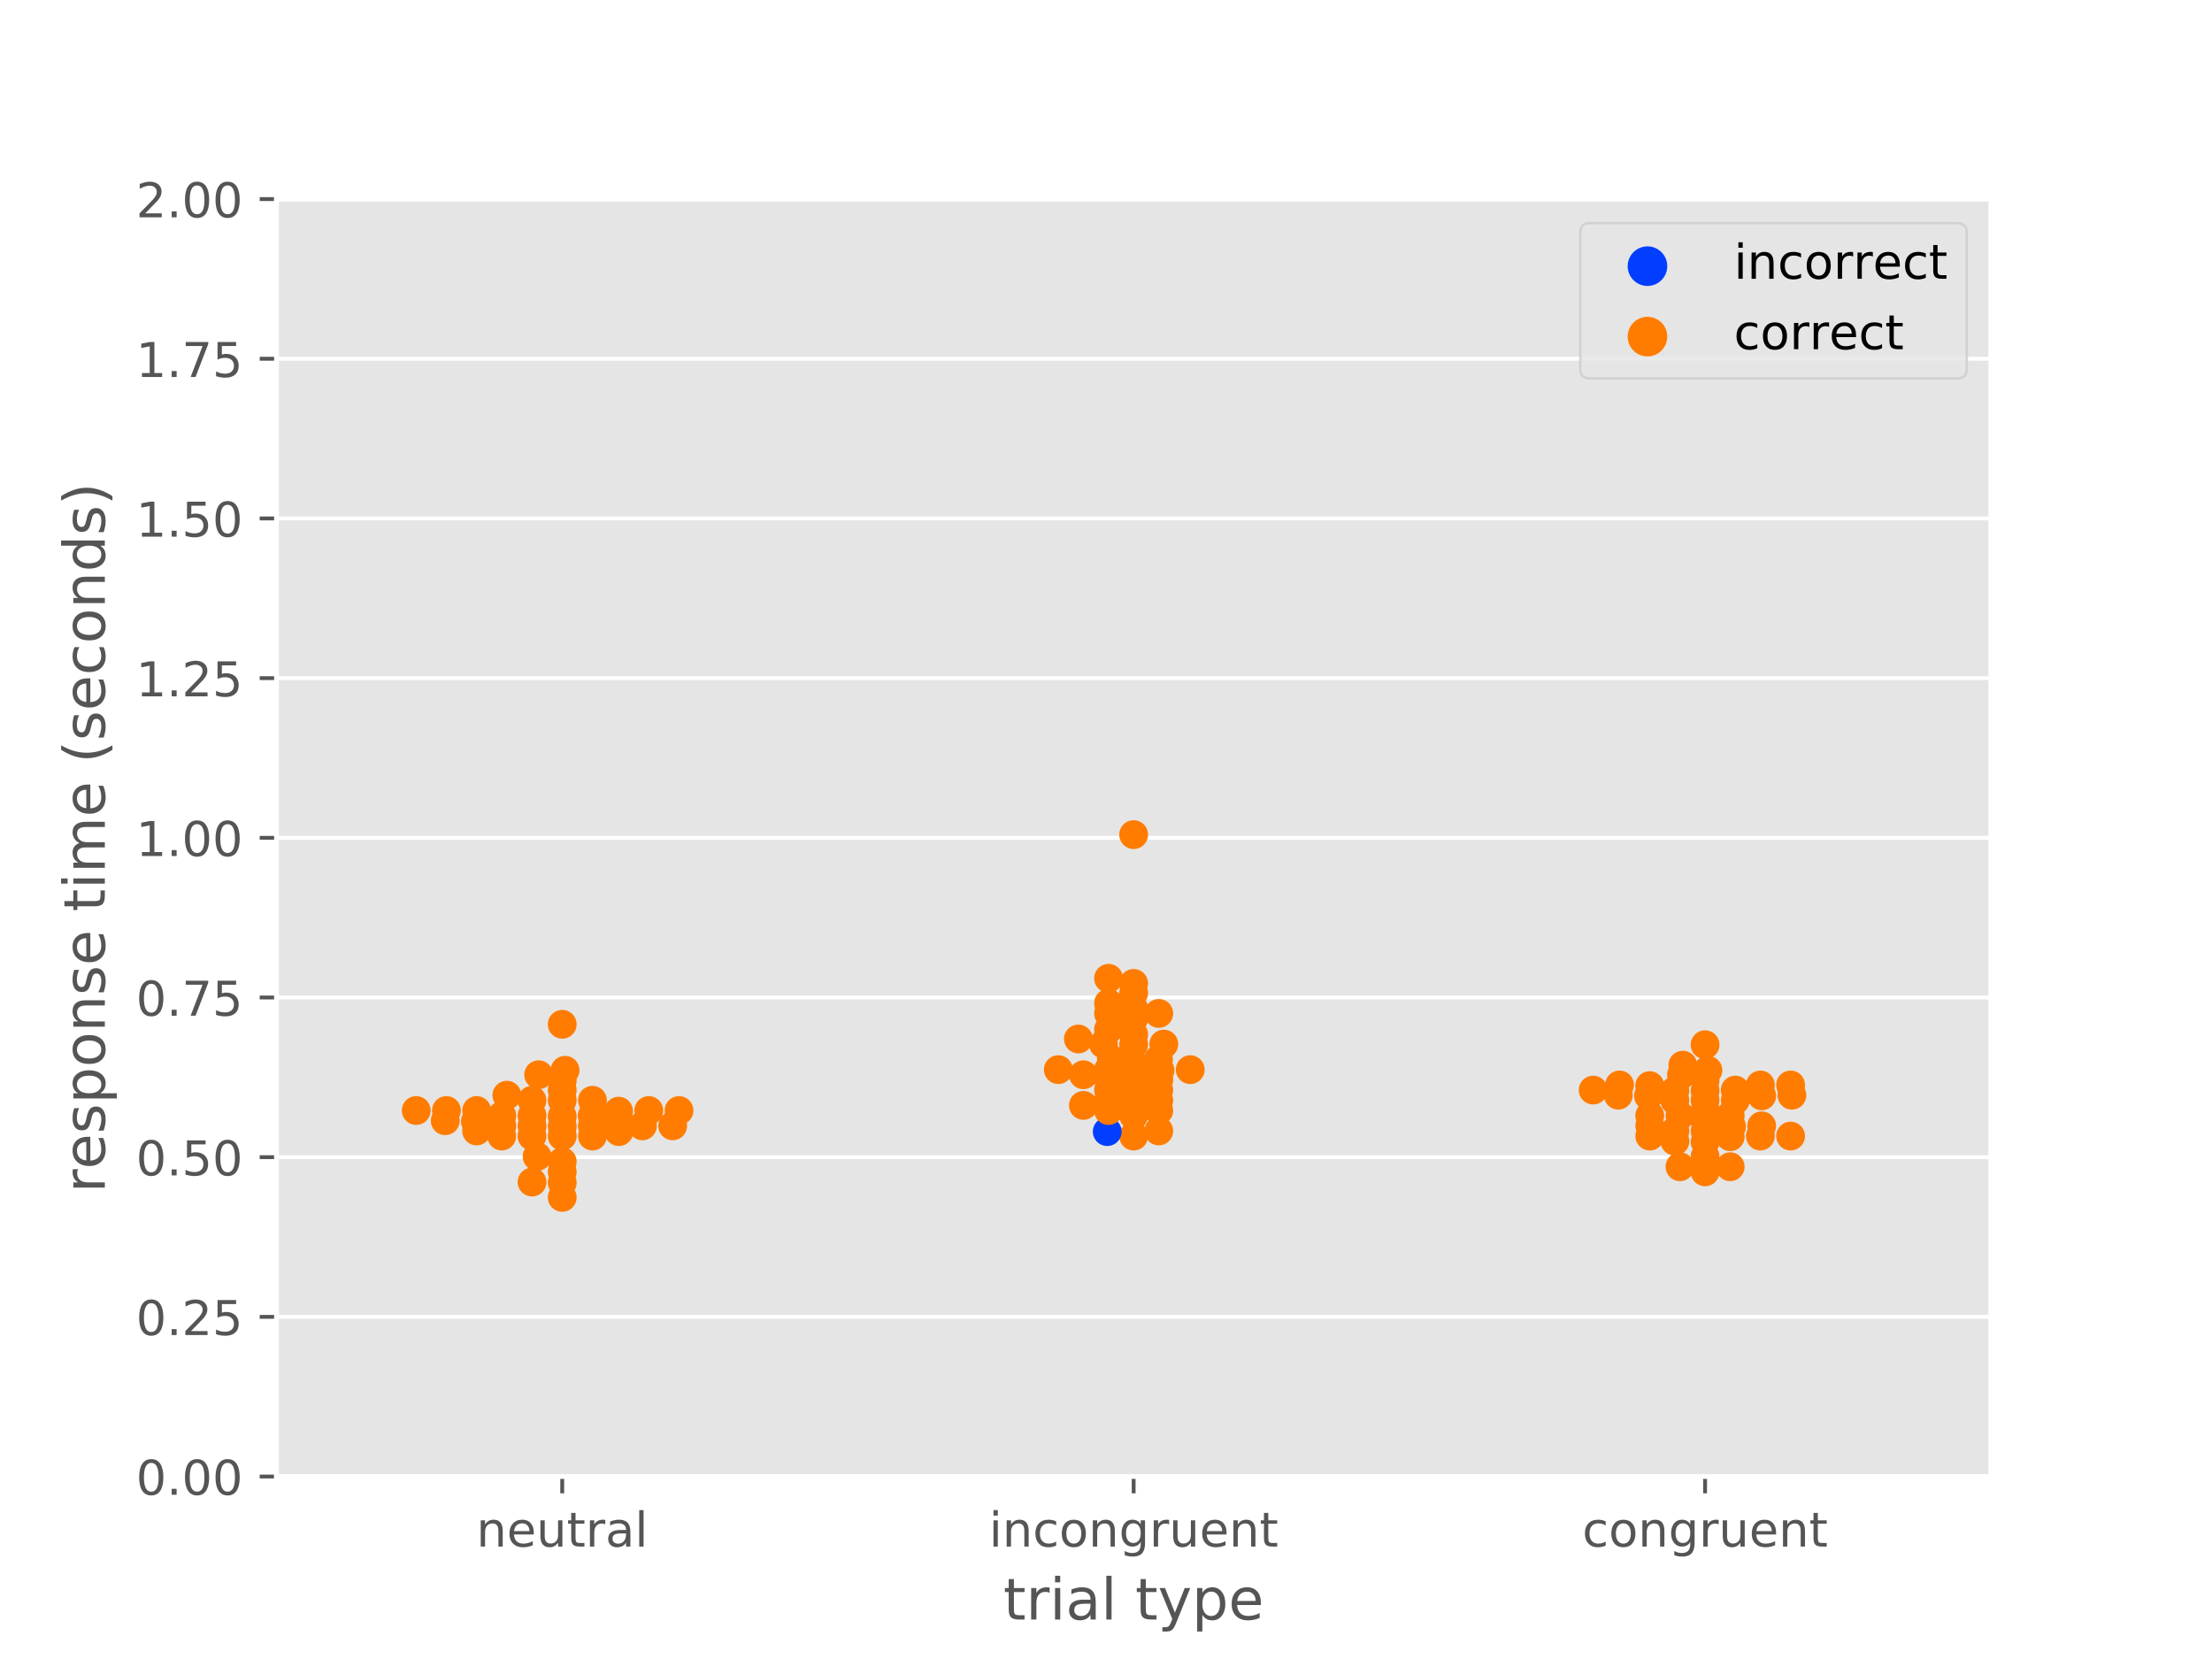 <?xml version="1.0" encoding="utf-8" standalone="no"?>
<!DOCTYPE svg PUBLIC "-//W3C//DTD SVG 1.1//EN"
  "http://www.w3.org/Graphics/SVG/1.1/DTD/svg11.dtd">
<!-- Created with matplotlib (https://matplotlib.org/) -->
<svg height="345.6pt" version="1.1" viewBox="0 0 460.8 345.6" width="460.8pt" xmlns="http://www.w3.org/2000/svg" xmlns:xlink="http://www.w3.org/1999/xlink">
 <defs>
  <style type="text/css">
*{stroke-linecap:butt;stroke-linejoin:round;}
  </style>
 </defs>
 <g id="figure_1">
  <g id="patch_1">
   <path d="M 0 345.6 
L 460.8 345.6 
L 460.8 0 
L 0 0 
z
" style="fill:#ffffff;"/>
  </g>
  <g id="axes_1">
   <g id="patch_2">
    <path d="M 57.6 307.584 
L 414.72 307.584 
L 414.72 41.472 
L 57.6 41.472 
z
" style="fill:#e5e5e5;"/>
   </g>
   <g id="matplotlib.axis_1">
    <g id="xtick_1">
     <g id="line2d_1">
      <defs>
       <path d="M 0 0 
L 0 3.5 
" id="m9f98e98d85" style="stroke:#555555;stroke-width:0.8;"/>
      </defs>
      <g>
       <use style="fill:#555555;stroke:#555555;stroke-width:0.8;" x="117.12" xlink:href="#m9f98e98d85" y="307.584"/>
      </g>
     </g>
     <g id="text_1">
      <!-- neutral -->
      <defs>
       <path d="M 54.891 33.016 
L 54.891 0 
L 45.906 0 
L 45.906 32.719 
Q 45.906 40.484 42.875 44.328 
Q 39.844 48.188 33.797 48.188 
Q 26.516 48.188 22.312 43.547 
Q 18.109 38.922 18.109 30.906 
L 18.109 0 
L 9.078 0 
L 9.078 54.688 
L 18.109 54.688 
L 18.109 46.188 
Q 21.344 51.125 25.703 53.562 
Q 30.078 56 35.797 56 
Q 45.219 56 50.047 50.172 
Q 54.891 44.344 54.891 33.016 
z
" id="DejaVuSans-110"/>
       <path d="M 56.203 29.594 
L 56.203 25.203 
L 14.891 25.203 
Q 15.484 15.922 20.484 11.062 
Q 25.484 6.203 34.422 6.203 
Q 39.594 6.203 44.453 7.469 
Q 49.312 8.734 54.109 11.281 
L 54.109 2.781 
Q 49.266 0.734 44.188 -0.344 
Q 39.109 -1.422 33.891 -1.422 
Q 20.797 -1.422 13.156 6.188 
Q 5.516 13.812 5.516 26.812 
Q 5.516 40.234 12.766 48.109 
Q 20.016 56 32.328 56 
Q 43.359 56 49.781 48.891 
Q 56.203 41.797 56.203 29.594 
z
M 47.219 32.234 
Q 47.125 39.594 43.094 43.984 
Q 39.062 48.391 32.422 48.391 
Q 24.906 48.391 20.391 44.141 
Q 15.875 39.891 15.188 32.172 
z
" id="DejaVuSans-101"/>
       <path d="M 8.5 21.578 
L 8.5 54.688 
L 17.484 54.688 
L 17.484 21.922 
Q 17.484 14.156 20.5 10.266 
Q 23.531 6.391 29.594 6.391 
Q 36.859 6.391 41.078 11.031 
Q 45.312 15.672 45.312 23.688 
L 45.312 54.688 
L 54.297 54.688 
L 54.297 0 
L 45.312 0 
L 45.312 8.406 
Q 42.047 3.422 37.719 1 
Q 33.406 -1.422 27.688 -1.422 
Q 18.266 -1.422 13.375 4.438 
Q 8.5 10.297 8.5 21.578 
z
M 31.109 56 
z
" id="DejaVuSans-117"/>
       <path d="M 18.312 70.219 
L 18.312 54.688 
L 36.812 54.688 
L 36.812 47.703 
L 18.312 47.703 
L 18.312 18.016 
Q 18.312 11.328 20.141 9.422 
Q 21.969 7.516 27.594 7.516 
L 36.812 7.516 
L 36.812 0 
L 27.594 0 
Q 17.188 0 13.234 3.875 
Q 9.281 7.766 9.281 18.016 
L 9.281 47.703 
L 2.688 47.703 
L 2.688 54.688 
L 9.281 54.688 
L 9.281 70.219 
z
" id="DejaVuSans-116"/>
       <path d="M 41.109 46.297 
Q 39.594 47.172 37.812 47.578 
Q 36.031 48 33.891 48 
Q 26.266 48 22.188 43.047 
Q 18.109 38.094 18.109 28.812 
L 18.109 0 
L 9.078 0 
L 9.078 54.688 
L 18.109 54.688 
L 18.109 46.188 
Q 20.953 51.172 25.484 53.578 
Q 30.031 56 36.531 56 
Q 37.453 56 38.578 55.875 
Q 39.703 55.766 41.062 55.516 
z
" id="DejaVuSans-114"/>
       <path d="M 34.281 27.484 
Q 23.391 27.484 19.188 25 
Q 14.984 22.516 14.984 16.5 
Q 14.984 11.719 18.141 8.906 
Q 21.297 6.109 26.703 6.109 
Q 34.188 6.109 38.703 11.406 
Q 43.219 16.703 43.219 25.484 
L 43.219 27.484 
z
M 52.203 31.203 
L 52.203 0 
L 43.219 0 
L 43.219 8.297 
Q 40.141 3.328 35.547 0.953 
Q 30.953 -1.422 24.312 -1.422 
Q 15.922 -1.422 10.953 3.297 
Q 6 8.016 6 15.922 
Q 6 25.141 12.172 29.828 
Q 18.359 34.516 30.609 34.516 
L 43.219 34.516 
L 43.219 35.406 
Q 43.219 41.609 39.141 45 
Q 35.062 48.391 27.688 48.391 
Q 23 48.391 18.547 47.266 
Q 14.109 46.141 10.016 43.891 
L 10.016 52.203 
Q 14.938 54.109 19.578 55.047 
Q 24.219 56 28.609 56 
Q 40.484 56 46.344 49.844 
Q 52.203 43.703 52.203 31.203 
z
" id="DejaVuSans-97"/>
       <path d="M 9.422 75.984 
L 18.406 75.984 
L 18.406 0 
L 9.422 0 
z
" id="DejaVuSans-108"/>
      </defs>
      <g style="fill:#555555;" transform="translate(99.237 322.182)scale(0.1 -0.1)">
       <use xlink:href="#DejaVuSans-110"/>
       <use x="63.379" xlink:href="#DejaVuSans-101"/>
       <use x="124.902" xlink:href="#DejaVuSans-117"/>
       <use x="188.281" xlink:href="#DejaVuSans-116"/>
       <use x="227.49" xlink:href="#DejaVuSans-114"/>
       <use x="268.604" xlink:href="#DejaVuSans-97"/>
       <use x="329.883" xlink:href="#DejaVuSans-108"/>
      </g>
     </g>
    </g>
    <g id="xtick_2">
     <g id="line2d_2">
      <g>
       <use style="fill:#555555;stroke:#555555;stroke-width:0.8;" x="236.16" xlink:href="#m9f98e98d85" y="307.584"/>
      </g>
     </g>
     <g id="text_2">
      <!-- incongruent -->
      <defs>
       <path d="M 9.422 54.688 
L 18.406 54.688 
L 18.406 0 
L 9.422 0 
z
M 9.422 75.984 
L 18.406 75.984 
L 18.406 64.594 
L 9.422 64.594 
z
" id="DejaVuSans-105"/>
       <path d="M 48.781 52.594 
L 48.781 44.188 
Q 44.969 46.297 41.141 47.344 
Q 37.312 48.391 33.406 48.391 
Q 24.656 48.391 19.812 42.844 
Q 14.984 37.312 14.984 27.297 
Q 14.984 17.281 19.812 11.734 
Q 24.656 6.203 33.406 6.203 
Q 37.312 6.203 41.141 7.25 
Q 44.969 8.297 48.781 10.406 
L 48.781 2.094 
Q 45.016 0.344 40.984 -0.531 
Q 36.969 -1.422 32.422 -1.422 
Q 20.062 -1.422 12.781 6.344 
Q 5.516 14.109 5.516 27.297 
Q 5.516 40.672 12.859 48.328 
Q 20.219 56 33.016 56 
Q 37.156 56 41.109 55.141 
Q 45.062 54.297 48.781 52.594 
z
" id="DejaVuSans-99"/>
       <path d="M 30.609 48.391 
Q 23.391 48.391 19.188 42.75 
Q 14.984 37.109 14.984 27.297 
Q 14.984 17.484 19.156 11.844 
Q 23.344 6.203 30.609 6.203 
Q 37.797 6.203 41.984 11.859 
Q 46.188 17.531 46.188 27.297 
Q 46.188 37.016 41.984 42.703 
Q 37.797 48.391 30.609 48.391 
z
M 30.609 56 
Q 42.328 56 49.016 48.375 
Q 55.719 40.766 55.719 27.297 
Q 55.719 13.875 49.016 6.219 
Q 42.328 -1.422 30.609 -1.422 
Q 18.844 -1.422 12.172 6.219 
Q 5.516 13.875 5.516 27.297 
Q 5.516 40.766 12.172 48.375 
Q 18.844 56 30.609 56 
z
" id="DejaVuSans-111"/>
       <path d="M 45.406 27.984 
Q 45.406 37.75 41.375 43.109 
Q 37.359 48.484 30.078 48.484 
Q 22.859 48.484 18.828 43.109 
Q 14.797 37.75 14.797 27.984 
Q 14.797 18.266 18.828 12.891 
Q 22.859 7.516 30.078 7.516 
Q 37.359 7.516 41.375 12.891 
Q 45.406 18.266 45.406 27.984 
z
M 54.391 6.781 
Q 54.391 -7.172 48.188 -13.984 
Q 42 -20.797 29.203 -20.797 
Q 24.469 -20.797 20.266 -20.094 
Q 16.062 -19.391 12.109 -17.922 
L 12.109 -9.188 
Q 16.062 -11.328 19.922 -12.344 
Q 23.781 -13.375 27.781 -13.375 
Q 36.625 -13.375 41.016 -8.766 
Q 45.406 -4.156 45.406 5.172 
L 45.406 9.625 
Q 42.625 4.781 38.281 2.391 
Q 33.938 0 27.875 0 
Q 17.828 0 11.672 7.656 
Q 5.516 15.328 5.516 27.984 
Q 5.516 40.672 11.672 48.328 
Q 17.828 56 27.875 56 
Q 33.938 56 38.281 53.609 
Q 42.625 51.219 45.406 46.391 
L 45.406 54.688 
L 54.391 54.688 
z
" id="DejaVuSans-103"/>
      </defs>
      <g style="fill:#555555;" transform="translate(206.021 322.182)scale(0.1 -0.1)">
       <use xlink:href="#DejaVuSans-105"/>
       <use x="27.783" xlink:href="#DejaVuSans-110"/>
       <use x="91.162" xlink:href="#DejaVuSans-99"/>
       <use x="146.143" xlink:href="#DejaVuSans-111"/>
       <use x="207.324" xlink:href="#DejaVuSans-110"/>
       <use x="270.703" xlink:href="#DejaVuSans-103"/>
       <use x="334.18" xlink:href="#DejaVuSans-114"/>
       <use x="375.293" xlink:href="#DejaVuSans-117"/>
       <use x="438.672" xlink:href="#DejaVuSans-101"/>
       <use x="500.195" xlink:href="#DejaVuSans-110"/>
       <use x="563.574" xlink:href="#DejaVuSans-116"/>
      </g>
     </g>
    </g>
    <g id="xtick_3">
     <g id="line2d_3">
      <g>
       <use style="fill:#555555;stroke:#555555;stroke-width:0.8;" x="355.2" xlink:href="#m9f98e98d85" y="307.584"/>
      </g>
     </g>
     <g id="text_3">
      <!-- congruent -->
      <g style="fill:#555555;" transform="translate(329.619 322.182)scale(0.1 -0.1)">
       <use xlink:href="#DejaVuSans-99"/>
       <use x="54.98" xlink:href="#DejaVuSans-111"/>
       <use x="116.162" xlink:href="#DejaVuSans-110"/>
       <use x="179.541" xlink:href="#DejaVuSans-103"/>
       <use x="243.018" xlink:href="#DejaVuSans-114"/>
       <use x="284.131" xlink:href="#DejaVuSans-117"/>
       <use x="347.51" xlink:href="#DejaVuSans-101"/>
       <use x="409.033" xlink:href="#DejaVuSans-110"/>
       <use x="472.412" xlink:href="#DejaVuSans-116"/>
      </g>
     </g>
    </g>
    <g id="text_4">
     <!-- trial type -->
     <defs>
      <path id="DejaVuSans-32"/>
      <path d="M 32.172 -5.078 
Q 28.375 -14.844 24.75 -17.812 
Q 21.141 -20.797 15.094 -20.797 
L 7.906 -20.797 
L 7.906 -13.281 
L 13.188 -13.281 
Q 16.891 -13.281 18.938 -11.516 
Q 21 -9.766 23.484 -3.219 
L 25.094 0.875 
L 2.984 54.688 
L 12.5 54.688 
L 29.594 11.922 
L 46.688 54.688 
L 56.203 54.688 
z
" id="DejaVuSans-121"/>
      <path d="M 18.109 8.203 
L 18.109 -20.797 
L 9.078 -20.797 
L 9.078 54.688 
L 18.109 54.688 
L 18.109 46.391 
Q 20.953 51.266 25.266 53.625 
Q 29.594 56 35.594 56 
Q 45.562 56 51.781 48.094 
Q 58.016 40.188 58.016 27.297 
Q 58.016 14.406 51.781 6.484 
Q 45.562 -1.422 35.594 -1.422 
Q 29.594 -1.422 25.266 0.953 
Q 20.953 3.328 18.109 8.203 
z
M 48.688 27.297 
Q 48.688 37.203 44.609 42.844 
Q 40.531 48.484 33.406 48.484 
Q 26.266 48.484 22.188 42.844 
Q 18.109 37.203 18.109 27.297 
Q 18.109 17.391 22.188 11.75 
Q 26.266 6.109 33.406 6.109 
Q 40.531 6.109 44.609 11.75 
Q 48.688 17.391 48.688 27.297 
z
" id="DejaVuSans-112"/>
     </defs>
     <g style="fill:#555555;" transform="translate(209.019 337.38)scale(0.12 -0.12)">
      <use xlink:href="#DejaVuSans-116"/>
      <use x="39.209" xlink:href="#DejaVuSans-114"/>
      <use x="80.322" xlink:href="#DejaVuSans-105"/>
      <use x="108.105" xlink:href="#DejaVuSans-97"/>
      <use x="169.385" xlink:href="#DejaVuSans-108"/>
      <use x="197.168" xlink:href="#DejaVuSans-32"/>
      <use x="228.955" xlink:href="#DejaVuSans-116"/>
      <use x="268.164" xlink:href="#DejaVuSans-121"/>
      <use x="327.344" xlink:href="#DejaVuSans-112"/>
      <use x="390.82" xlink:href="#DejaVuSans-101"/>
     </g>
    </g>
   </g>
   <g id="matplotlib.axis_2">
    <g id="ytick_1">
     <g id="line2d_4">
      <path clip-path="url(#p73ff9c2ad5)" d="M 57.6 307.584 
L 414.72 307.584 
" style="fill:none;stroke:#ffffff;stroke-linecap:square;stroke-width:0.8;"/>
     </g>
     <g id="line2d_5">
      <defs>
       <path d="M 0 0 
L -3.5 0 
" id="md28da4c6c8" style="stroke:#555555;stroke-width:0.8;"/>
      </defs>
      <g>
       <use style="fill:#555555;stroke:#555555;stroke-width:0.8;" x="57.6" xlink:href="#md28da4c6c8" y="307.584"/>
      </g>
     </g>
     <g id="text_5">
      <!-- 0.00 -->
      <defs>
       <path d="M 31.781 66.406 
Q 24.172 66.406 20.328 58.906 
Q 16.5 51.422 16.5 36.375 
Q 16.5 21.391 20.328 13.891 
Q 24.172 6.391 31.781 6.391 
Q 39.453 6.391 43.281 13.891 
Q 47.125 21.391 47.125 36.375 
Q 47.125 51.422 43.281 58.906 
Q 39.453 66.406 31.781 66.406 
z
M 31.781 74.219 
Q 44.047 74.219 50.516 64.516 
Q 56.984 54.828 56.984 36.375 
Q 56.984 17.969 50.516 8.266 
Q 44.047 -1.422 31.781 -1.422 
Q 19.531 -1.422 13.062 8.266 
Q 6.594 17.969 6.594 36.375 
Q 6.594 54.828 13.062 64.516 
Q 19.531 74.219 31.781 74.219 
z
" id="DejaVuSans-48"/>
       <path d="M 10.688 12.406 
L 21 12.406 
L 21 0 
L 10.688 0 
z
" id="DejaVuSans-46"/>
      </defs>
      <g style="fill:#555555;" transform="translate(28.334 311.383)scale(0.1 -0.1)">
       <use xlink:href="#DejaVuSans-48"/>
       <use x="63.623" xlink:href="#DejaVuSans-46"/>
       <use x="95.41" xlink:href="#DejaVuSans-48"/>
       <use x="159.033" xlink:href="#DejaVuSans-48"/>
      </g>
     </g>
    </g>
    <g id="ytick_2">
     <g id="line2d_6">
      <path clip-path="url(#p73ff9c2ad5)" d="M 57.6 274.32 
L 414.72 274.32 
" style="fill:none;stroke:#ffffff;stroke-linecap:square;stroke-width:0.8;"/>
     </g>
     <g id="line2d_7">
      <g>
       <use style="fill:#555555;stroke:#555555;stroke-width:0.8;" x="57.6" xlink:href="#md28da4c6c8" y="274.32"/>
      </g>
     </g>
     <g id="text_6">
      <!-- 0.25 -->
      <defs>
       <path d="M 19.188 8.297 
L 53.609 8.297 
L 53.609 0 
L 7.328 0 
L 7.328 8.297 
Q 12.938 14.109 22.625 23.891 
Q 32.328 33.688 34.812 36.531 
Q 39.547 41.844 41.422 45.531 
Q 43.312 49.219 43.312 52.781 
Q 43.312 58.594 39.234 62.25 
Q 35.156 65.922 28.609 65.922 
Q 23.969 65.922 18.812 64.312 
Q 13.672 62.703 7.812 59.422 
L 7.812 69.391 
Q 13.766 71.781 18.938 73 
Q 24.125 74.219 28.422 74.219 
Q 39.75 74.219 46.484 68.547 
Q 53.219 62.891 53.219 53.422 
Q 53.219 48.922 51.531 44.891 
Q 49.859 40.875 45.406 35.406 
Q 44.188 33.984 37.641 27.219 
Q 31.109 20.453 19.188 8.297 
z
" id="DejaVuSans-50"/>
       <path d="M 10.797 72.906 
L 49.516 72.906 
L 49.516 64.594 
L 19.828 64.594 
L 19.828 46.734 
Q 21.969 47.469 24.109 47.828 
Q 26.266 48.188 28.422 48.188 
Q 40.625 48.188 47.75 41.5 
Q 54.891 34.812 54.891 23.391 
Q 54.891 11.625 47.562 5.094 
Q 40.234 -1.422 26.906 -1.422 
Q 22.312 -1.422 17.547 -0.641 
Q 12.797 0.141 7.719 1.703 
L 7.719 11.625 
Q 12.109 9.234 16.797 8.062 
Q 21.484 6.891 26.703 6.891 
Q 35.156 6.891 40.078 11.328 
Q 45.016 15.766 45.016 23.391 
Q 45.016 31 40.078 35.438 
Q 35.156 39.891 26.703 39.891 
Q 22.75 39.891 18.812 39.016 
Q 14.891 38.141 10.797 36.281 
z
" id="DejaVuSans-53"/>
      </defs>
      <g style="fill:#555555;" transform="translate(28.334 278.119)scale(0.1 -0.1)">
       <use xlink:href="#DejaVuSans-48"/>
       <use x="63.623" xlink:href="#DejaVuSans-46"/>
       <use x="95.41" xlink:href="#DejaVuSans-50"/>
       <use x="159.033" xlink:href="#DejaVuSans-53"/>
      </g>
     </g>
    </g>
    <g id="ytick_3">
     <g id="line2d_8">
      <path clip-path="url(#p73ff9c2ad5)" d="M 57.6 241.056 
L 414.72 241.056 
" style="fill:none;stroke:#ffffff;stroke-linecap:square;stroke-width:0.8;"/>
     </g>
     <g id="line2d_9">
      <g>
       <use style="fill:#555555;stroke:#555555;stroke-width:0.8;" x="57.6" xlink:href="#md28da4c6c8" y="241.056"/>
      </g>
     </g>
     <g id="text_7">
      <!-- 0.50 -->
      <g style="fill:#555555;" transform="translate(28.334 244.855)scale(0.1 -0.1)">
       <use xlink:href="#DejaVuSans-48"/>
       <use x="63.623" xlink:href="#DejaVuSans-46"/>
       <use x="95.41" xlink:href="#DejaVuSans-53"/>
       <use x="159.033" xlink:href="#DejaVuSans-48"/>
      </g>
     </g>
    </g>
    <g id="ytick_4">
     <g id="line2d_10">
      <path clip-path="url(#p73ff9c2ad5)" d="M 57.6 207.792 
L 414.72 207.792 
" style="fill:none;stroke:#ffffff;stroke-linecap:square;stroke-width:0.8;"/>
     </g>
     <g id="line2d_11">
      <g>
       <use style="fill:#555555;stroke:#555555;stroke-width:0.8;" x="57.6" xlink:href="#md28da4c6c8" y="207.792"/>
      </g>
     </g>
     <g id="text_8">
      <!-- 0.75 -->
      <defs>
       <path d="M 8.203 72.906 
L 55.078 72.906 
L 55.078 68.703 
L 28.609 0 
L 18.312 0 
L 43.219 64.594 
L 8.203 64.594 
z
" id="DejaVuSans-55"/>
      </defs>
      <g style="fill:#555555;" transform="translate(28.334 211.591)scale(0.1 -0.1)">
       <use xlink:href="#DejaVuSans-48"/>
       <use x="63.623" xlink:href="#DejaVuSans-46"/>
       <use x="95.41" xlink:href="#DejaVuSans-55"/>
       <use x="159.033" xlink:href="#DejaVuSans-53"/>
      </g>
     </g>
    </g>
    <g id="ytick_5">
     <g id="line2d_12">
      <path clip-path="url(#p73ff9c2ad5)" d="M 57.6 174.528 
L 414.72 174.528 
" style="fill:none;stroke:#ffffff;stroke-linecap:square;stroke-width:0.8;"/>
     </g>
     <g id="line2d_13">
      <g>
       <use style="fill:#555555;stroke:#555555;stroke-width:0.8;" x="57.6" xlink:href="#md28da4c6c8" y="174.528"/>
      </g>
     </g>
     <g id="text_9">
      <!-- 1.00 -->
      <defs>
       <path d="M 12.406 8.297 
L 28.516 8.297 
L 28.516 63.922 
L 10.984 60.406 
L 10.984 69.391 
L 28.422 72.906 
L 38.281 72.906 
L 38.281 8.297 
L 54.391 8.297 
L 54.391 0 
L 12.406 0 
z
" id="DejaVuSans-49"/>
      </defs>
      <g style="fill:#555555;" transform="translate(28.334 178.327)scale(0.1 -0.1)">
       <use xlink:href="#DejaVuSans-49"/>
       <use x="63.623" xlink:href="#DejaVuSans-46"/>
       <use x="95.41" xlink:href="#DejaVuSans-48"/>
       <use x="159.033" xlink:href="#DejaVuSans-48"/>
      </g>
     </g>
    </g>
    <g id="ytick_6">
     <g id="line2d_14">
      <path clip-path="url(#p73ff9c2ad5)" d="M 57.6 141.264 
L 414.72 141.264 
" style="fill:none;stroke:#ffffff;stroke-linecap:square;stroke-width:0.8;"/>
     </g>
     <g id="line2d_15">
      <g>
       <use style="fill:#555555;stroke:#555555;stroke-width:0.8;" x="57.6" xlink:href="#md28da4c6c8" y="141.264"/>
      </g>
     </g>
     <g id="text_10">
      <!-- 1.25 -->
      <g style="fill:#555555;" transform="translate(28.334 145.063)scale(0.1 -0.1)">
       <use xlink:href="#DejaVuSans-49"/>
       <use x="63.623" xlink:href="#DejaVuSans-46"/>
       <use x="95.41" xlink:href="#DejaVuSans-50"/>
       <use x="159.033" xlink:href="#DejaVuSans-53"/>
      </g>
     </g>
    </g>
    <g id="ytick_7">
     <g id="line2d_16">
      <path clip-path="url(#p73ff9c2ad5)" d="M 57.6 108 
L 414.72 108 
" style="fill:none;stroke:#ffffff;stroke-linecap:square;stroke-width:0.8;"/>
     </g>
     <g id="line2d_17">
      <g>
       <use style="fill:#555555;stroke:#555555;stroke-width:0.8;" x="57.6" xlink:href="#md28da4c6c8" y="108"/>
      </g>
     </g>
     <g id="text_11">
      <!-- 1.50 -->
      <g style="fill:#555555;" transform="translate(28.334 111.799)scale(0.1 -0.1)">
       <use xlink:href="#DejaVuSans-49"/>
       <use x="63.623" xlink:href="#DejaVuSans-46"/>
       <use x="95.41" xlink:href="#DejaVuSans-53"/>
       <use x="159.033" xlink:href="#DejaVuSans-48"/>
      </g>
     </g>
    </g>
    <g id="ytick_8">
     <g id="line2d_18">
      <path clip-path="url(#p73ff9c2ad5)" d="M 57.6 74.736 
L 414.72 74.736 
" style="fill:none;stroke:#ffffff;stroke-linecap:square;stroke-width:0.8;"/>
     </g>
     <g id="line2d_19">
      <g>
       <use style="fill:#555555;stroke:#555555;stroke-width:0.8;" x="57.6" xlink:href="#md28da4c6c8" y="74.736"/>
      </g>
     </g>
     <g id="text_12">
      <!-- 1.75 -->
      <g style="fill:#555555;" transform="translate(28.334 78.535)scale(0.1 -0.1)">
       <use xlink:href="#DejaVuSans-49"/>
       <use x="63.623" xlink:href="#DejaVuSans-46"/>
       <use x="95.41" xlink:href="#DejaVuSans-55"/>
       <use x="159.033" xlink:href="#DejaVuSans-53"/>
      </g>
     </g>
    </g>
    <g id="ytick_9">
     <g id="line2d_20">
      <path clip-path="url(#p73ff9c2ad5)" d="M 57.6 41.472 
L 414.72 41.472 
" style="fill:none;stroke:#ffffff;stroke-linecap:square;stroke-width:0.8;"/>
     </g>
     <g id="line2d_21">
      <g>
       <use style="fill:#555555;stroke:#555555;stroke-width:0.8;" x="57.6" xlink:href="#md28da4c6c8" y="41.472"/>
      </g>
     </g>
     <g id="text_13">
      <!-- 2.00 -->
      <g style="fill:#555555;" transform="translate(28.334 45.271)scale(0.1 -0.1)">
       <use xlink:href="#DejaVuSans-50"/>
       <use x="63.623" xlink:href="#DejaVuSans-46"/>
       <use x="95.41" xlink:href="#DejaVuSans-48"/>
       <use x="159.033" xlink:href="#DejaVuSans-48"/>
      </g>
     </g>
    </g>
    <g id="text_14">
     <!-- response time (seconds) -->
     <defs>
      <path d="M 44.281 53.078 
L 44.281 44.578 
Q 40.484 46.531 36.375 47.5 
Q 32.281 48.484 27.875 48.484 
Q 21.188 48.484 17.844 46.438 
Q 14.5 44.391 14.5 40.281 
Q 14.5 37.156 16.891 35.375 
Q 19.281 33.594 26.516 31.984 
L 29.594 31.297 
Q 39.156 29.25 43.188 25.516 
Q 47.219 21.781 47.219 15.094 
Q 47.219 7.469 41.188 3.016 
Q 35.156 -1.422 24.609 -1.422 
Q 20.219 -1.422 15.453 -0.562 
Q 10.688 0.297 5.422 2 
L 5.422 11.281 
Q 10.406 8.688 15.234 7.391 
Q 20.062 6.109 24.812 6.109 
Q 31.156 6.109 34.562 8.281 
Q 37.984 10.453 37.984 14.406 
Q 37.984 18.062 35.516 20.016 
Q 33.062 21.969 24.703 23.781 
L 21.578 24.516 
Q 13.234 26.266 9.516 29.906 
Q 5.812 33.547 5.812 39.891 
Q 5.812 47.609 11.281 51.797 
Q 16.75 56 26.812 56 
Q 31.781 56 36.172 55.266 
Q 40.578 54.547 44.281 53.078 
z
" id="DejaVuSans-115"/>
      <path d="M 52 44.188 
Q 55.375 50.25 60.062 53.125 
Q 64.75 56 71.094 56 
Q 79.641 56 84.281 50.016 
Q 88.922 44.047 88.922 33.016 
L 88.922 0 
L 79.891 0 
L 79.891 32.719 
Q 79.891 40.578 77.094 44.375 
Q 74.312 48.188 68.609 48.188 
Q 61.625 48.188 57.562 43.547 
Q 53.516 38.922 53.516 30.906 
L 53.516 0 
L 44.484 0 
L 44.484 32.719 
Q 44.484 40.625 41.703 44.406 
Q 38.922 48.188 33.109 48.188 
Q 26.219 48.188 22.156 43.531 
Q 18.109 38.875 18.109 30.906 
L 18.109 0 
L 9.078 0 
L 9.078 54.688 
L 18.109 54.688 
L 18.109 46.188 
Q 21.188 51.219 25.484 53.609 
Q 29.781 56 35.688 56 
Q 41.656 56 45.828 52.969 
Q 50 49.953 52 44.188 
z
" id="DejaVuSans-109"/>
      <path d="M 31 75.875 
Q 24.469 64.656 21.281 53.656 
Q 18.109 42.672 18.109 31.391 
Q 18.109 20.125 21.312 9.062 
Q 24.516 -2 31 -13.188 
L 23.188 -13.188 
Q 15.875 -1.703 12.234 9.375 
Q 8.594 20.453 8.594 31.391 
Q 8.594 42.281 12.203 53.312 
Q 15.828 64.359 23.188 75.875 
z
" id="DejaVuSans-40"/>
      <path d="M 45.406 46.391 
L 45.406 75.984 
L 54.391 75.984 
L 54.391 0 
L 45.406 0 
L 45.406 8.203 
Q 42.578 3.328 38.25 0.953 
Q 33.938 -1.422 27.875 -1.422 
Q 17.969 -1.422 11.734 6.484 
Q 5.516 14.406 5.516 27.297 
Q 5.516 40.188 11.734 48.094 
Q 17.969 56 27.875 56 
Q 33.938 56 38.25 53.625 
Q 42.578 51.266 45.406 46.391 
z
M 14.797 27.297 
Q 14.797 17.391 18.875 11.75 
Q 22.953 6.109 30.078 6.109 
Q 37.203 6.109 41.297 11.75 
Q 45.406 17.391 45.406 27.297 
Q 45.406 37.203 41.297 42.844 
Q 37.203 48.484 30.078 48.484 
Q 22.953 48.484 18.875 42.844 
Q 14.797 37.203 14.797 27.297 
z
" id="DejaVuSans-100"/>
      <path d="M 8.016 75.875 
L 15.828 75.875 
Q 23.141 64.359 26.781 53.312 
Q 30.422 42.281 30.422 31.391 
Q 30.422 20.453 26.781 9.375 
Q 23.141 -1.703 15.828 -13.188 
L 8.016 -13.188 
Q 14.5 -2 17.703 9.062 
Q 20.906 20.125 20.906 31.391 
Q 20.906 42.672 17.703 53.656 
Q 14.5 64.656 8.016 75.875 
z
" id="DejaVuSans-41"/>
     </defs>
     <g style="fill:#555555;" transform="translate(21.839 248.486)rotate(-90)scale(0.12 -0.12)">
      <use xlink:href="#DejaVuSans-114"/>
      <use x="41.082" xlink:href="#DejaVuSans-101"/>
      <use x="102.605" xlink:href="#DejaVuSans-115"/>
      <use x="154.705" xlink:href="#DejaVuSans-112"/>
      <use x="218.182" xlink:href="#DejaVuSans-111"/>
      <use x="279.363" xlink:href="#DejaVuSans-110"/>
      <use x="342.742" xlink:href="#DejaVuSans-115"/>
      <use x="394.842" xlink:href="#DejaVuSans-101"/>
      <use x="456.365" xlink:href="#DejaVuSans-32"/>
      <use x="488.152" xlink:href="#DejaVuSans-116"/>
      <use x="527.361" xlink:href="#DejaVuSans-105"/>
      <use x="555.145" xlink:href="#DejaVuSans-109"/>
      <use x="652.557" xlink:href="#DejaVuSans-101"/>
      <use x="714.08" xlink:href="#DejaVuSans-32"/>
      <use x="745.867" xlink:href="#DejaVuSans-40"/>
      <use x="784.881" xlink:href="#DejaVuSans-115"/>
      <use x="836.98" xlink:href="#DejaVuSans-101"/>
      <use x="898.504" xlink:href="#DejaVuSans-99"/>
      <use x="953.484" xlink:href="#DejaVuSans-111"/>
      <use x="1014.666" xlink:href="#DejaVuSans-110"/>
      <use x="1078.045" xlink:href="#DejaVuSans-100"/>
      <use x="1141.521" xlink:href="#DejaVuSans-115"/>
      <use x="1193.621" xlink:href="#DejaVuSans-41"/>
     </g>
    </g>
   </g>
   <g id="PathCollection_1"/>
   <g id="PathCollection_2"/>
   <g id="patch_3">
    <path d="M 57.6 307.584 
L 57.6 41.472 
" style="fill:none;stroke:#ffffff;stroke-linecap:square;stroke-linejoin:miter;"/>
   </g>
   <g id="patch_4">
    <path d="M 414.72 307.584 
L 414.72 41.472 
" style="fill:none;stroke:#ffffff;stroke-linecap:square;stroke-linejoin:miter;"/>
   </g>
   <g id="patch_5">
    <path d="M 57.6 307.584 
L 414.72 307.584 
" style="fill:none;stroke:#ffffff;stroke-linecap:square;stroke-linejoin:miter;"/>
   </g>
   <g id="patch_6">
    <path d="M 57.6 41.472 
L 414.72 41.472 
" style="fill:none;stroke:#ffffff;stroke-linecap:square;stroke-linejoin:miter;"/>
   </g>
   <g id="PathCollection_3">
    <defs>
     <path d="M 0 3 
C 0.796 3 1.559 2.684 2.121 2.121 
C 2.684 1.559 3 0.796 3 0 
C 3 -0.796 2.684 -1.559 2.121 -2.121 
C 1.559 -2.684 0.796 -3 0 -3 
C -0.796 -3 -1.559 -2.684 -2.121 -2.121 
C -2.684 -1.559 -3 -0.796 -3 0 
C -3 0.796 -2.684 1.559 -2.121 2.121 
C -1.559 2.684 -0.796 3 0 3 
z
" id="C0_0_cd6d4f29c6"/>
    </defs>
    <g clip-path="url(#p73ff9c2ad5)">
     <use style="fill:#ff7c00;" x="117.12" xlink:href="#C0_0_cd6d4f29c6" y="249.439"/>
    </g>
    <g clip-path="url(#p73ff9c2ad5)">
     <use style="fill:#ff7c00;" x="117.12" xlink:href="#C0_0_cd6d4f29c6" y="246.378"/>
    </g>
    <g clip-path="url(#p73ff9c2ad5)">
     <use style="fill:#ff7c00;" x="110.835" xlink:href="#C0_0_cd6d4f29c6" y="246.245"/>
    </g>
    <g clip-path="url(#p73ff9c2ad5)">
     <use style="fill:#ff7c00;" x="117.12" xlink:href="#C0_0_cd6d4f29c6" y="244.116"/>
    </g>
    <g clip-path="url(#p73ff9c2ad5)">
     <use style="fill:#ff7c00;" x="117.12" xlink:href="#C0_0_cd6d4f29c6" y="241.987"/>
    </g>
    <g clip-path="url(#p73ff9c2ad5)">
     <use style="fill:#ff7c00;" x="111.889" xlink:href="#C0_0_cd6d4f29c6" y="240.923"/>
    </g>
    <g clip-path="url(#p73ff9c2ad5)">
     <use style="fill:#ff7c00;" x="117.12" xlink:href="#C0_0_cd6d4f29c6" y="236.665"/>
    </g>
    <g clip-path="url(#p73ff9c2ad5)">
     <use style="fill:#ff7c00;" x="110.82" xlink:href="#C0_0_cd6d4f29c6" y="236.665"/>
    </g>
    <g clip-path="url(#p73ff9c2ad5)">
     <use style="fill:#ff7c00;" x="123.42" xlink:href="#C0_0_cd6d4f29c6" y="236.665"/>
    </g>
    <g clip-path="url(#p73ff9c2ad5)">
     <use style="fill:#ff7c00;" x="104.52" xlink:href="#C0_0_cd6d4f29c6" y="236.665"/>
    </g>
    <g clip-path="url(#p73ff9c2ad5)">
     <use style="fill:#ff7c00;" x="128.92" xlink:href="#C0_0_cd6d4f29c6" y="235.734"/>
    </g>
    <g clip-path="url(#p73ff9c2ad5)">
     <use style="fill:#ff7c00;" x="99.289" xlink:href="#C0_0_cd6d4f29c6" y="235.601"/>
    </g>
    <g clip-path="url(#p73ff9c2ad5)">
     <use style="fill:#ff7c00;" x="117.12" xlink:href="#C0_0_cd6d4f29c6" y="234.669"/>
    </g>
    <g clip-path="url(#p73ff9c2ad5)">
     <use style="fill:#ff7c00;" x="110.835" xlink:href="#C0_0_cd6d4f29c6" y="234.536"/>
    </g>
    <g clip-path="url(#p73ff9c2ad5)">
     <use style="fill:#ff7c00;" x="123.405" xlink:href="#C0_0_cd6d4f29c6" y="234.536"/>
    </g>
    <g clip-path="url(#p73ff9c2ad5)">
     <use style="fill:#ff7c00;" x="104.535" xlink:href="#C0_0_cd6d4f29c6" y="234.536"/>
    </g>
    <g clip-path="url(#p73ff9c2ad5)">
     <use style="fill:#ff7c00;" x="133.827" xlink:href="#C0_0_cd6d4f29c6" y="234.536"/>
    </g>
    <g clip-path="url(#p73ff9c2ad5)">
     <use style="fill:#ff7c00;" x="140.127" xlink:href="#C0_0_cd6d4f29c6" y="234.536"/>
    </g>
    <g clip-path="url(#p73ff9c2ad5)">
     <use style="fill:#ff7c00;" x="99.035" xlink:href="#C0_0_cd6d4f29c6" y="233.605"/>
    </g>
    <g clip-path="url(#p73ff9c2ad5)">
     <use style="fill:#ff7c00;" x="128.597" xlink:href="#C0_0_cd6d4f29c6" y="233.472"/>
    </g>
    <g clip-path="url(#p73ff9c2ad5)">
     <use style="fill:#ff7c00;" x="92.751" xlink:href="#C0_0_cd6d4f29c6" y="233.472"/>
    </g>
    <g clip-path="url(#p73ff9c2ad5)">
     <use style="fill:#ff7c00;" x="117.12" xlink:href="#C0_0_cd6d4f29c6" y="232.54"/>
    </g>
    <g clip-path="url(#p73ff9c2ad5)">
     <use style="fill:#ff7c00;" x="123.366" xlink:href="#C0_0_cd6d4f29c6" y="232.407"/>
    </g>
    <g clip-path="url(#p73ff9c2ad5)">
     <use style="fill:#ff7c00;" x="110.835" xlink:href="#C0_0_cd6d4f29c6" y="232.407"/>
    </g>
    <g clip-path="url(#p73ff9c2ad5)">
     <use style="fill:#ff7c00;" x="104.535" xlink:href="#C0_0_cd6d4f29c6" y="232.407"/>
    </g>
    <g clip-path="url(#p73ff9c2ad5)">
     <use style="fill:#ff7c00;" x="128.866" xlink:href="#C0_0_cd6d4f29c6" y="231.476"/>
    </g>
    <g clip-path="url(#p73ff9c2ad5)">
     <use style="fill:#ff7c00;" x="99.305" xlink:href="#C0_0_cd6d4f29c6" y="231.343"/>
    </g>
    <g clip-path="url(#p73ff9c2ad5)">
     <use style="fill:#ff7c00;" x="135.151" xlink:href="#C0_0_cd6d4f29c6" y="231.343"/>
    </g>
    <g clip-path="url(#p73ff9c2ad5)">
     <use style="fill:#ff7c00;" x="93.005" xlink:href="#C0_0_cd6d4f29c6" y="231.343"/>
    </g>
    <g clip-path="url(#p73ff9c2ad5)">
     <use style="fill:#ff7c00;" x="141.451" xlink:href="#C0_0_cd6d4f29c6" y="231.343"/>
    </g>
    <g clip-path="url(#p73ff9c2ad5)">
     <use style="fill:#ff7c00;" x="86.705" xlink:href="#C0_0_cd6d4f29c6" y="231.343"/>
    </g>
    <g clip-path="url(#p73ff9c2ad5)">
     <use style="fill:#ff7c00;" x="117.12" xlink:href="#C0_0_cd6d4f29c6" y="229.214"/>
    </g>
    <g clip-path="url(#p73ff9c2ad5)">
     <use style="fill:#ff7c00;" x="110.82" xlink:href="#C0_0_cd6d4f29c6" y="229.214"/>
    </g>
    <g clip-path="url(#p73ff9c2ad5)">
     <use style="fill:#ff7c00;" x="123.42" xlink:href="#C0_0_cd6d4f29c6" y="229.214"/>
    </g>
    <g clip-path="url(#p73ff9c2ad5)">
     <use style="fill:#ff7c00;" x="105.589" xlink:href="#C0_0_cd6d4f29c6" y="228.15"/>
    </g>
    <g clip-path="url(#p73ff9c2ad5)">
     <use style="fill:#ff7c00;" x="117.12" xlink:href="#C0_0_cd6d4f29c6" y="227.085"/>
    </g>
    <g clip-path="url(#p73ff9c2ad5)">
     <use style="fill:#ff7c00;" x="117.12" xlink:href="#C0_0_cd6d4f29c6" y="225.089"/>
    </g>
    <g clip-path="url(#p73ff9c2ad5)">
     <use style="fill:#ff7c00;" x="112.213" xlink:href="#C0_0_cd6d4f29c6" y="223.892"/>
    </g>
    <g clip-path="url(#p73ff9c2ad5)">
     <use style="fill:#ff7c00;" x="117.712" xlink:href="#C0_0_cd6d4f29c6" y="222.96"/>
    </g>
    <g clip-path="url(#p73ff9c2ad5)">
     <use style="fill:#ff7c00;" x="117.12" xlink:href="#C0_0_cd6d4f29c6" y="213.38"/>
    </g>
   </g>
   <g id="PathCollection_4">
    <defs>
     <path d="M 0 3 
C 0.796 3 1.559 2.684 2.121 2.121 
C 2.684 1.559 3 0.796 3 0 
C 3 -0.796 2.684 -1.559 2.121 -2.121 
C 1.559 -2.684 0.796 -3 0 -3 
C -0.796 -3 -1.559 -2.684 -2.121 -2.121 
C -2.684 -1.559 -3 -0.796 -3 0 
C -3 0.796 -2.684 1.559 -2.121 2.121 
C -1.559 2.684 -0.796 3 0 3 
z
" id="C1_0_3f79808f9e"/>
    </defs>
    <g clip-path="url(#p73ff9c2ad5)">
     <use style="fill:#ff7c00;" x="236.16" xlink:href="#C1_0_3f79808f9e" y="236.665"/>
    </g>
    <g clip-path="url(#p73ff9c2ad5)">
     <use style="fill:#023eff;" x="230.66" xlink:href="#C1_0_3f79808f9e" y="235.734"/>
    </g>
    <g clip-path="url(#p73ff9c2ad5)">
     <use style="fill:#ff7c00;" x="241.391" xlink:href="#C1_0_3f79808f9e" y="235.601"/>
    </g>
    <g clip-path="url(#p73ff9c2ad5)">
     <use style="fill:#ff7c00;" x="236.16" xlink:href="#C1_0_3f79808f9e" y="232.407"/>
    </g>
    <g clip-path="url(#p73ff9c2ad5)">
     <use style="fill:#ff7c00;" x="230.929" xlink:href="#C1_0_3f79808f9e" y="231.343"/>
    </g>
    <g clip-path="url(#p73ff9c2ad5)">
     <use style="fill:#ff7c00;" x="241.391" xlink:href="#C1_0_3f79808f9e" y="231.343"/>
    </g>
    <g clip-path="url(#p73ff9c2ad5)">
     <use style="fill:#ff7c00;" x="236.16" xlink:href="#C1_0_3f79808f9e" y="230.278"/>
    </g>
    <g clip-path="url(#p73ff9c2ad5)">
     <use style="fill:#ff7c00;" x="225.699" xlink:href="#C1_0_3f79808f9e" y="230.278"/>
    </g>
    <g clip-path="url(#p73ff9c2ad5)">
     <use style="fill:#ff7c00;" x="230.929" xlink:href="#C1_0_3f79808f9e" y="229.214"/>
    </g>
    <g clip-path="url(#p73ff9c2ad5)">
     <use style="fill:#ff7c00;" x="241.391" xlink:href="#C1_0_3f79808f9e" y="229.214"/>
    </g>
    <g clip-path="url(#p73ff9c2ad5)">
     <use style="fill:#ff7c00;" x="236.16" xlink:href="#C1_0_3f79808f9e" y="228.15"/>
    </g>
    <g clip-path="url(#p73ff9c2ad5)">
     <use style="fill:#ff7c00;" x="230.929" xlink:href="#C1_0_3f79808f9e" y="227.085"/>
    </g>
    <g clip-path="url(#p73ff9c2ad5)">
     <use style="fill:#ff7c00;" x="241.391" xlink:href="#C1_0_3f79808f9e" y="227.085"/>
    </g>
    <g clip-path="url(#p73ff9c2ad5)">
     <use style="fill:#ff7c00;" x="236.16" xlink:href="#C1_0_3f79808f9e" y="226.021"/>
    </g>
    <g clip-path="url(#p73ff9c2ad5)">
     <use style="fill:#ff7c00;" x="230.929" xlink:href="#C1_0_3f79808f9e" y="224.956"/>
    </g>
    <g clip-path="url(#p73ff9c2ad5)">
     <use style="fill:#ff7c00;" x="241.391" xlink:href="#C1_0_3f79808f9e" y="224.956"/>
    </g>
    <g clip-path="url(#p73ff9c2ad5)">
     <use style="fill:#ff7c00;" x="236.16" xlink:href="#C1_0_3f79808f9e" y="223.892"/>
    </g>
    <g clip-path="url(#p73ff9c2ad5)">
     <use style="fill:#ff7c00;" x="225.699" xlink:href="#C1_0_3f79808f9e" y="223.892"/>
    </g>
    <g clip-path="url(#p73ff9c2ad5)">
     <use style="fill:#ff7c00;" x="241.66" xlink:href="#C1_0_3f79808f9e" y="222.96"/>
    </g>
    <g clip-path="url(#p73ff9c2ad5)">
     <use style="fill:#ff7c00;" x="230.929" xlink:href="#C1_0_3f79808f9e" y="222.827"/>
    </g>
    <g clip-path="url(#p73ff9c2ad5)">
     <use style="fill:#ff7c00;" x="247.945" xlink:href="#C1_0_3f79808f9e" y="222.827"/>
    </g>
    <g clip-path="url(#p73ff9c2ad5)">
     <use style="fill:#ff7c00;" x="220.468" xlink:href="#C1_0_3f79808f9e" y="222.827"/>
    </g>
    <g clip-path="url(#p73ff9c2ad5)">
     <use style="fill:#ff7c00;" x="236.429" xlink:href="#C1_0_3f79808f9e" y="221.896"/>
    </g>
    <g clip-path="url(#p73ff9c2ad5)">
     <use style="fill:#ff7c00;" x="231.522" xlink:href="#C1_0_3f79808f9e" y="220.698"/>
    </g>
    <g clip-path="url(#p73ff9c2ad5)">
     <use style="fill:#ff7c00;" x="241.337" xlink:href="#C1_0_3f79808f9e" y="220.698"/>
    </g>
    <g clip-path="url(#p73ff9c2ad5)">
     <use style="fill:#ff7c00;" x="236.16" xlink:href="#C1_0_3f79808f9e" y="217.638"/>
    </g>
    <g clip-path="url(#p73ff9c2ad5)">
     <use style="fill:#ff7c00;" x="229.875" xlink:href="#C1_0_3f79808f9e" y="217.505"/>
    </g>
    <g clip-path="url(#p73ff9c2ad5)">
     <use style="fill:#ff7c00;" x="242.445" xlink:href="#C1_0_3f79808f9e" y="217.505"/>
    </g>
    <g clip-path="url(#p73ff9c2ad5)">
     <use style="fill:#ff7c00;" x="224.645" xlink:href="#C1_0_3f79808f9e" y="216.441"/>
    </g>
    <g clip-path="url(#p73ff9c2ad5)">
     <use style="fill:#ff7c00;" x="236.16" xlink:href="#C1_0_3f79808f9e" y="215.509"/>
    </g>
    <g clip-path="url(#p73ff9c2ad5)">
     <use style="fill:#ff7c00;" x="230.929" xlink:href="#C1_0_3f79808f9e" y="214.445"/>
    </g>
    <g clip-path="url(#p73ff9c2ad5)">
     <use style="fill:#ff7c00;" x="236.16" xlink:href="#C1_0_3f79808f9e" y="212.183"/>
    </g>
    <g clip-path="url(#p73ff9c2ad5)">
     <use style="fill:#ff7c00;" x="230.929" xlink:href="#C1_0_3f79808f9e" y="211.118"/>
    </g>
    <g clip-path="url(#p73ff9c2ad5)">
     <use style="fill:#ff7c00;" x="241.391" xlink:href="#C1_0_3f79808f9e" y="211.118"/>
    </g>
    <g clip-path="url(#p73ff9c2ad5)">
     <use style="fill:#ff7c00;" x="236.16" xlink:href="#C1_0_3f79808f9e" y="210.054"/>
    </g>
    <g clip-path="url(#p73ff9c2ad5)">
     <use style="fill:#ff7c00;" x="230.929" xlink:href="#C1_0_3f79808f9e" y="208.99"/>
    </g>
    <g clip-path="url(#p73ff9c2ad5)">
     <use style="fill:#ff7c00;" x="236.16" xlink:href="#C1_0_3f79808f9e" y="206.861"/>
    </g>
    <g clip-path="url(#p73ff9c2ad5)">
     <use style="fill:#ff7c00;" x="236.16" xlink:href="#C1_0_3f79808f9e" y="204.865"/>
    </g>
    <g clip-path="url(#p73ff9c2ad5)">
     <use style="fill:#ff7c00;" x="230.929" xlink:href="#C1_0_3f79808f9e" y="203.8"/>
    </g>
    <g clip-path="url(#p73ff9c2ad5)">
     <use style="fill:#ff7c00;" x="236.16" xlink:href="#C1_0_3f79808f9e" y="173.863"/>
    </g>
   </g>
   <g id="PathCollection_5">
    <defs>
     <path d="M 0 3 
C 0.796 3 1.559 2.684 2.121 2.121 
C 2.684 1.559 3 0.796 3 0 
C 3 -0.796 2.684 -1.559 2.121 -2.121 
C 1.559 -2.684 0.796 -3 0 -3 
C -0.796 -3 -1.559 -2.684 -2.121 -2.121 
C -2.684 -1.559 -3 -0.796 -3 0 
C -3 0.796 -2.684 1.559 -2.121 2.121 
C -1.559 2.684 -0.796 3 0 3 
z
" id="C2_0_f996952ae9"/>
    </defs>
    <g clip-path="url(#p73ff9c2ad5)">
     <use style="fill:#ff7c00;" x="355.2" xlink:href="#C2_0_f996952ae9" y="244.116"/>
    </g>
    <g clip-path="url(#p73ff9c2ad5)">
     <use style="fill:#ff7c00;" x="349.969" xlink:href="#C2_0_f996952ae9" y="243.052"/>
    </g>
    <g clip-path="url(#p73ff9c2ad5)">
     <use style="fill:#ff7c00;" x="360.431" xlink:href="#C2_0_f996952ae9" y="243.052"/>
    </g>
    <g clip-path="url(#p73ff9c2ad5)">
     <use style="fill:#ff7c00;" x="355.2" xlink:href="#C2_0_f996952ae9" y="240.923"/>
    </g>
    <g clip-path="url(#p73ff9c2ad5)">
     <use style="fill:#ff7c00;" x="355.2" xlink:href="#C2_0_f996952ae9" y="237.863"/>
    </g>
    <g clip-path="url(#p73ff9c2ad5)">
     <use style="fill:#ff7c00;" x="348.915" xlink:href="#C2_0_f996952ae9" y="237.73"/>
    </g>
    <g clip-path="url(#p73ff9c2ad5)">
     <use style="fill:#ff7c00;" x="360.431" xlink:href="#C2_0_f996952ae9" y="236.798"/>
    </g>
    <g clip-path="url(#p73ff9c2ad5)">
     <use style="fill:#ff7c00;" x="343.685" xlink:href="#C2_0_f996952ae9" y="236.665"/>
    </g>
    <g clip-path="url(#p73ff9c2ad5)">
     <use style="fill:#ff7c00;" x="366.715" xlink:href="#C2_0_f996952ae9" y="236.665"/>
    </g>
    <g clip-path="url(#p73ff9c2ad5)">
     <use style="fill:#ff7c00;" x="373.015" xlink:href="#C2_0_f996952ae9" y="236.665"/>
    </g>
    <g clip-path="url(#p73ff9c2ad5)">
     <use style="fill:#ff7c00;" x="355.2" xlink:href="#C2_0_f996952ae9" y="235.601"/>
    </g>
    <g clip-path="url(#p73ff9c2ad5)">
     <use style="fill:#ff7c00;" x="348.915" xlink:href="#C2_0_f996952ae9" y="235.601"/>
    </g>
    <g clip-path="url(#p73ff9c2ad5)">
     <use style="fill:#ff7c00;" x="360.7" xlink:href="#C2_0_f996952ae9" y="234.669"/>
    </g>
    <g clip-path="url(#p73ff9c2ad5)">
     <use style="fill:#ff7c00;" x="343.685" xlink:href="#C2_0_f996952ae9" y="234.536"/>
    </g>
    <g clip-path="url(#p73ff9c2ad5)">
     <use style="fill:#ff7c00;" x="366.985" xlink:href="#C2_0_f996952ae9" y="234.536"/>
    </g>
    <g clip-path="url(#p73ff9c2ad5)">
     <use style="fill:#ff7c00;" x="355.2" xlink:href="#C2_0_f996952ae9" y="233.472"/>
    </g>
    <g clip-path="url(#p73ff9c2ad5)">
     <use style="fill:#ff7c00;" x="349.969" xlink:href="#C2_0_f996952ae9" y="232.407"/>
    </g>
    <g clip-path="url(#p73ff9c2ad5)">
     <use style="fill:#ff7c00;" x="360.431" xlink:href="#C2_0_f996952ae9" y="232.407"/>
    </g>
    <g clip-path="url(#p73ff9c2ad5)">
     <use style="fill:#ff7c00;" x="343.669" xlink:href="#C2_0_f996952ae9" y="232.407"/>
    </g>
    <g clip-path="url(#p73ff9c2ad5)">
     <use style="fill:#ff7c00;" x="355.2" xlink:href="#C2_0_f996952ae9" y="231.343"/>
    </g>
    <g clip-path="url(#p73ff9c2ad5)">
     <use style="fill:#ff7c00;" x="355.2" xlink:href="#C2_0_f996952ae9" y="229.214"/>
    </g>
    <g clip-path="url(#p73ff9c2ad5)">
     <use style="fill:#ff7c00;" x="348.9" xlink:href="#C2_0_f996952ae9" y="229.214"/>
    </g>
    <g clip-path="url(#p73ff9c2ad5)">
     <use style="fill:#ff7c00;" x="361.5" xlink:href="#C2_0_f996952ae9" y="229.214"/>
    </g>
    <g clip-path="url(#p73ff9c2ad5)">
     <use style="fill:#ff7c00;" x="343.4" xlink:href="#C2_0_f996952ae9" y="228.283"/>
    </g>
    <g clip-path="url(#p73ff9c2ad5)">
     <use style="fill:#ff7c00;" x="367" xlink:href="#C2_0_f996952ae9" y="228.283"/>
    </g>
    <g clip-path="url(#p73ff9c2ad5)">
     <use style="fill:#ff7c00;" x="337.115" xlink:href="#C2_0_f996952ae9" y="228.15"/>
    </g>
    <g clip-path="url(#p73ff9c2ad5)">
     <use style="fill:#ff7c00;" x="373.285" xlink:href="#C2_0_f996952ae9" y="228.15"/>
    </g>
    <g clip-path="url(#p73ff9c2ad5)">
     <use style="fill:#ff7c00;" x="355.2" xlink:href="#C2_0_f996952ae9" y="227.218"/>
    </g>
    <g clip-path="url(#p73ff9c2ad5)">
     <use style="fill:#ff7c00;" x="348.9" xlink:href="#C2_0_f996952ae9" y="227.218"/>
    </g>
    <g clip-path="url(#p73ff9c2ad5)">
     <use style="fill:#ff7c00;" x="361.485" xlink:href="#C2_0_f996952ae9" y="227.085"/>
    </g>
    <g clip-path="url(#p73ff9c2ad5)">
     <use style="fill:#ff7c00;" x="331.885" xlink:href="#C2_0_f996952ae9" y="227.085"/>
    </g>
    <g clip-path="url(#p73ff9c2ad5)">
     <use style="fill:#ff7c00;" x="343.669" xlink:href="#C2_0_f996952ae9" y="226.154"/>
    </g>
    <g clip-path="url(#p73ff9c2ad5)">
     <use style="fill:#ff7c00;" x="366.715" xlink:href="#C2_0_f996952ae9" y="226.021"/>
    </g>
    <g clip-path="url(#p73ff9c2ad5)">
     <use style="fill:#ff7c00;" x="373.015" xlink:href="#C2_0_f996952ae9" y="226.021"/>
    </g>
    <g clip-path="url(#p73ff9c2ad5)">
     <use style="fill:#ff7c00;" x="337.385" xlink:href="#C2_0_f996952ae9" y="226.021"/>
    </g>
    <g clip-path="url(#p73ff9c2ad5)">
     <use style="fill:#ff7c00;" x="355.2" xlink:href="#C2_0_f996952ae9" y="225.089"/>
    </g>
    <g clip-path="url(#p73ff9c2ad5)">
     <use style="fill:#ff7c00;" x="350.293" xlink:href="#C2_0_f996952ae9" y="223.892"/>
    </g>
    <g clip-path="url(#p73ff9c2ad5)">
     <use style="fill:#ff7c00;" x="355.792" xlink:href="#C2_0_f996952ae9" y="222.96"/>
    </g>
    <g clip-path="url(#p73ff9c2ad5)">
     <use style="fill:#ff7c00;" x="350.562" xlink:href="#C2_0_f996952ae9" y="221.896"/>
    </g>
    <g clip-path="url(#p73ff9c2ad5)">
     <use style="fill:#ff7c00;" x="355.2" xlink:href="#C2_0_f996952ae9" y="217.638"/>
    </g>
   </g>
   <g id="legend_1">
    <g id="patch_7">
     <path d="M 331.198 78.828 
L 407.72 78.828 
Q 409.72 78.828 409.72 76.828 
L 409.72 48.472 
Q 409.72 46.472 407.72 46.472 
L 331.198 46.472 
Q 329.198 46.472 329.198 48.472 
L 329.198 76.828 
Q 329.198 78.828 331.198 78.828 
z
" style="fill:#e5e5e5;opacity:0.8;stroke:#cccccc;stroke-linejoin:miter;stroke-width:0.5;"/>
    </g>
    <g id="PathCollection_6">
     <defs>
      <path d="M 0 3.873 
C 1.027 3.873 2.012 3.465 2.739 2.739 
C 3.465 2.012 3.873 1.027 3.873 0 
C 3.873 -1.027 3.465 -2.012 2.739 -2.739 
C 2.012 -3.465 1.027 -3.873 0 -3.873 
C -1.027 -3.873 -2.012 -3.465 -2.739 -2.739 
C -3.465 -2.012 -3.873 -1.027 -3.873 0 
C -3.873 1.027 -3.465 2.012 -2.739 2.739 
C -2.012 3.465 -1.027 3.873 0 3.873 
z
" id="m11e3c5b9c4" style="stroke:#023eff;stroke-width:0.5;"/>
     </defs>
     <g>
      <use style="fill:#023eff;stroke:#023eff;stroke-width:0.5;" x="343.198" xlink:href="#m11e3c5b9c4" y="55.445"/>
     </g>
    </g>
    <g id="text_15">
     <!-- incorrect -->
     <g transform="translate(361.198 58.07)scale(0.1 -0.1)">
      <use xlink:href="#DejaVuSans-105"/>
      <use x="27.783" xlink:href="#DejaVuSans-110"/>
      <use x="91.162" xlink:href="#DejaVuSans-99"/>
      <use x="146.143" xlink:href="#DejaVuSans-111"/>
      <use x="207.324" xlink:href="#DejaVuSans-114"/>
      <use x="248.422" xlink:href="#DejaVuSans-114"/>
      <use x="289.504" xlink:href="#DejaVuSans-101"/>
      <use x="351.027" xlink:href="#DejaVuSans-99"/>
      <use x="406.008" xlink:href="#DejaVuSans-116"/>
     </g>
    </g>
    <g id="PathCollection_7">
     <defs>
      <path d="M 0 3.873 
C 1.027 3.873 2.012 3.465 2.739 2.739 
C 3.465 2.012 3.873 1.027 3.873 0 
C 3.873 -1.027 3.465 -2.012 2.739 -2.739 
C 2.012 -3.465 1.027 -3.873 0 -3.873 
C -1.027 -3.873 -2.012 -3.465 -2.739 -2.739 
C -3.465 -2.012 -3.873 -1.027 -3.873 0 
C -3.873 1.027 -3.465 2.012 -2.739 2.739 
C -2.012 3.465 -1.027 3.873 0 3.873 
z
" id="m95f7199463" style="stroke:#ff7c00;stroke-width:0.5;"/>
     </defs>
     <g>
      <use style="fill:#ff7c00;stroke:#ff7c00;stroke-width:0.5;" x="343.198" xlink:href="#m95f7199463" y="70.124"/>
     </g>
    </g>
    <g id="text_16">
     <!-- correct -->
     <g transform="translate(361.198 72.749)scale(0.1 -0.1)">
      <use xlink:href="#DejaVuSans-99"/>
      <use x="54.98" xlink:href="#DejaVuSans-111"/>
      <use x="116.162" xlink:href="#DejaVuSans-114"/>
      <use x="157.26" xlink:href="#DejaVuSans-114"/>
      <use x="198.342" xlink:href="#DejaVuSans-101"/>
      <use x="259.865" xlink:href="#DejaVuSans-99"/>
      <use x="314.846" xlink:href="#DejaVuSans-116"/>
     </g>
    </g>
   </g>
  </g>
 </g>
 <defs>
  <clipPath id="p73ff9c2ad5">
   <rect height="266.112" width="357.12" x="57.6" y="41.472"/>
  </clipPath>
 </defs>
</svg>
